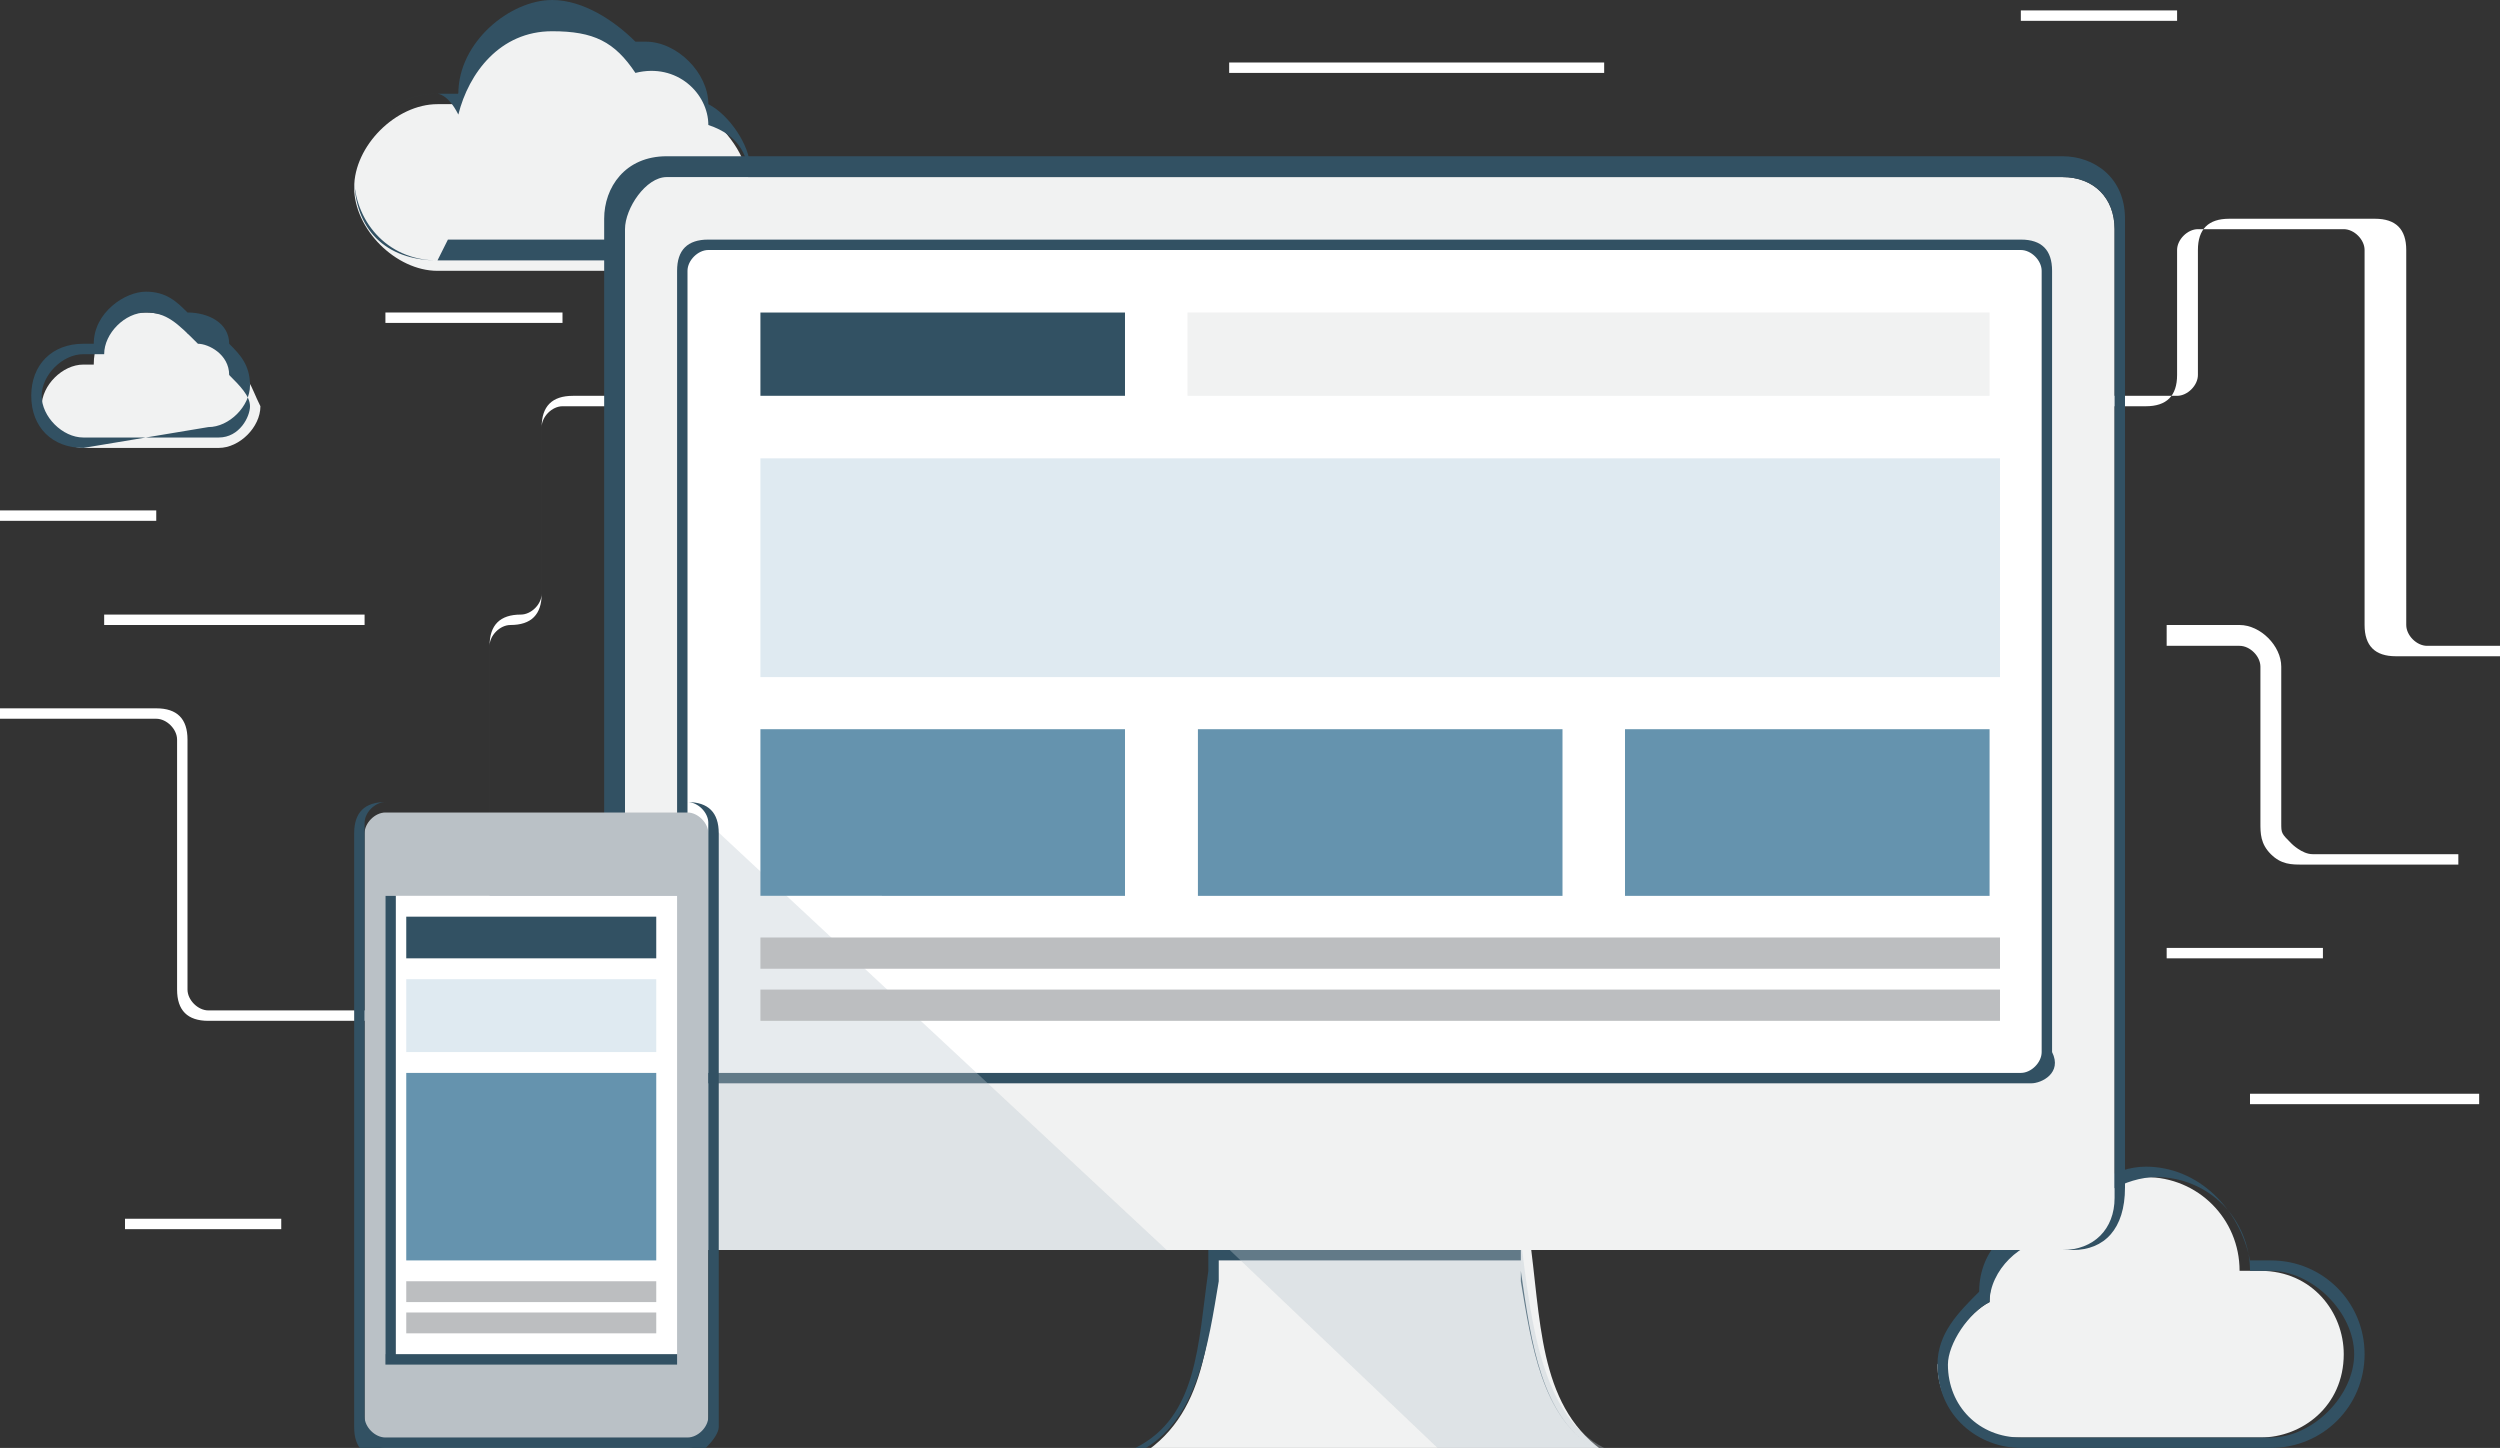 <svg xmlns="http://www.w3.org/2000/svg" width="24" height="13.9" xmlns:xlink="http://www.w3.org/1999/xlink" viewBox="0 11 24 13.9" enable-background="new 0 11 24 13.9"><rect x="0" y="11" width="24" height="13.9" fill="#333333" stroke="none"/><path fill="#F1F2F2" d="M6.8 12.1c0-.4-.3-.6-.6-.6 0 0-.1 0-.1 0-.2-.3-.4-.4-.8-.4-.5 0-.9.4-.9.9-.1 0-.1 0-.2 0-.4 0-.8.4-.8.8s.4.8.8.8c0 0 .1 0 .1 0h2.2c.4 0 .7-.3.7-.7 0-.4-.2-.6-.4-.8"/><path fill="#325163" d="M4.2 13.5c-.5 0-.8-.4-.8-.8 0-.5.4-.8.8-.8.1 0 .1 0 .2 0 0-.5.5-.9.9-.9.3 0 .6.2.8.4 0 0 .1 0 .1 0 .3 0 .6.3.6.6.2.1.4.4.4.6 0 .4-.3.7-.7.7H4.3c-.1.2-.1.2-.1.2m0-1.6c-.4 0-.8.3-.8.8s.3.8.8.8c0 0 .1 0 .1 0h2.2c.4 0 .7-.3.7-.7 0-.3-.1-.5-.4-.6 0-.3-.3-.6-.7-.5-.2-.3-.4-.4-.8-.4-.5 0-.8.4-.9.8-.1-.2-.2-.2-.2-.2"/><path fill="#F1F2F2" d="M19.1 23.5c0-.4.3-.7.6-.7 0 0 .1 0 .1 0 .2-.3.5-.5.8-.5.5 0 .9.4.9.9.1 0 .1 0 .2 0 .5 0 .8.4.8.8 0 .5-.4.8-.8.8 0 0-.1 0-.1 0h-2.3c-.4 0-.7-.3-.7-.7.1-.2.3-.5.5-.6"/><path fill="#325163" d="M21.8 24.9s-.1 0-.1 0h-2.3c-.4 0-.8-.3-.8-.8 0-.3.2-.5.4-.7 0-.4.3-.7.7-.7 0 0 .1 0 .1 0 .2-.3.5-.5.8-.5.5 0 .9.4 1 .9.1 0 .1 0 .2 0 .5 0 .9.4.9.9s-.4.9-.9.9m-2.1-2c-.3 0-.6.3-.6.6-.2.1-.4.4-.4.6 0 .4.3.7.7.7h2.3c.1 0 .1 0 .1 0 .4 0 .8-.4.8-.8s-.4-.8-.8-.8c-.1 0-.1 0-.2 0 0-.5-.4-.9-.9-.9-.3 0-.6.2-.8.4-.1.2-.1.2-.2.2"/><path fill="#fff" d="M4.5 20.8H2c-.2 0-.3-.1-.3-.3v-2.4c0-.1-.1-.2-.2-.2H0v-.1h1.5c.2 0 .3.1.3.3v2.4c0 .1.1.2.2.2h2.5c.1 0 .2-.1.2-.2v-3.3c0-.2.1-.3.3-.3.1 0 .2-.1.2-.2v-1.6c0-.2.1-.3.3-.3h15.4c.1 0 .2-.1.2-.2v-1.2c0-.2.1-.3.3-.3h1.4c.2 0 .3.1.3.3V17c0 .1.1.2.2.2h.7v.1h-1c-.2 0-.3-.1-.3-.3v-3.6c0-.1-.1-.2-.2-.2h-1.4c-.1 0-.2.1-.2.2v1.2c0 .2-.1.3-.3.3H5.4c-.1 0-.2.1-.2.2v1.6c0 .2-.1.3-.3.3-.1 0-.2.1-.2.2v3.3c.1.1-.1.3-.2.3"/><path fill="#F1F2F2" d="M14.7 23h-3c-.1.8-.1 1.6-.8 2h4.6c-.7-.4-.7-1.2-.8-2"/><path fill="#325163" d="M15.6 25h-4.8l.1-.1c.6-.3.6-1 .7-1.7 0-.1 0-.2 0-.3h3c0 .1 0 .2 0 .3.1.7.2 1.4.7 1.7.2 0 .3.1.3.1zm-4.6-.1h4.3c-.5-.3-.6-1-.7-1.6 0-.1 0-.2 0-.2h-2.9c0 .1 0 .2 0 .2-.1.6-.2 1.3-.7 1.6"/><path fill="#F1F2F2" d="M19.9 23H6.4c-.3 0-.5-.2-.5-.5v-9.3c0-.3.2-.5.5-.5h13.4c.3 0 .5.2.5.5v9.3c.1.3-.1.5-.4.5"/><path fill="#325163" d="M19.9 23H6.4c-.3 0-.6-.2-.6-.6v-9.3c0-.3.2-.6.6-.6h13.4c.3 0 .6.2.6.6v9.3c0 .4-.2.6-.5.6M6.4 12.7c-.2 0-.4.3-.4.5v9.3c0 .3.2.5.4.5h13.4c.3 0 .5-.2.5-.5v-9.3c0-.3-.2-.5-.5-.5.1 0-13.4 0-13.4 0z"/><path fill="#fff" d="M19.5 21.4H6.8c-.1 0-.3-.1-.3-.3v-7.5c0-.1.1-.3.3-.3h12.6c.1 0 .3.1.3.3v7.5c0 .2-.1.3-.2.3"/><path fill="#325163" d="M19.5 21.4H6.8c-.2 0-.3-.1-.3-.3v-7.5c0-.2.1-.3.3-.3h12.6c.2 0 .3.1.3.3v7.5c.1.2-.1.3-.2.3m-12.7-8c-.1 0-.2.1-.2.2v7.5c0 .1.1.2.2.2h12.6c.1 0 .2-.1.2-.2v-7.5c0-.1-.1-.2-.2-.2H6.8zm.5.6h3.5v.8H7.3V14z"/><path fill="#F1F2F2" d="M11.4 14h7.7v.8h-7.7V14z"/><g opacity=".35"><defs><path id="a" d="M6.8 18.9h4.4V23H6.8z"/></defs><clipPath id="b"><use xlink:href="#a" overflow="visible"/></clipPath><path fill="#BAC6CE" d="M6.8 18.9l4.4 4.1H6.8v-4.1z" clip-path="url(#b)"/></g><g opacity=".35"><defs><path id="c" d="M11.8 23h3.7v2h-3.7z"/></defs><clipPath id="d"><use xlink:href="#c" overflow="visible"/></clipPath><path fill="#BAC6CE" d="M15.4 24.9c-.6-.3-.7-1.2-.8-2h-2.9l2.1 2h1.6z" clip-path="url(#d)"/></g><path fill="#DFEAF1" d="M7.3 15.4h11.9v2.1H7.3v-2.1z"/><path fill="#6593AE" d="M7.3 18h3.5v1.6H7.3V18zm4.1 0H15v1.6h-3.5V18zm4.2 0h3.5v1.6h-3.5V18z"/><path fill="#BCBEC0" d="M7.3 20h11.9v.3H7.3V20zm0 .5h11.9v.3H7.3v-.3z"/><path fill="#BAC1C6" d="M6.6 24.9H3.7c-.1 0-.2-.1-.2-.2V19c0-.1.1-.2.2-.2h2.9c.1 0 .2.1.2.2v5.7c0 .1-.1.2-.2.2"/><path fill="#325163" d="M6.6 25H3.7c-.2 0-.3-.1-.3-.3V19c0-.2.1-.3.3-.3h2.9c.2 0 .3.1.3.3v5.7c0 .1-.2.3-.3.3m-2.9-6.3c-.1 0-.2.1-.2.2v5.7c0 .1.1.2.2.2h2.9c.1 0 .2-.1.2-.2v-5.7c0-.1-.1-.2-.2-.2H3.7z"/><path fill="#fff" d="M3.7 19.6h2.8V24H3.7v-4.4z"/><path fill="#325163" d="M6.5 24.1H3.7v-4.5h2.8v4.5zM3.8 24h2.7v-4.4H3.8V24zm.1-4.2h2.4v.4H3.9v-.4z"/><path fill="#BCBEC0" d="M3.9 23.3h2.4v.2H3.9v-.2zm0 .3h2.4v.2H3.9v-.2z"/><path fill="#DFEAF1" d="M3.9 20.4h2.4v.7H3.9v-.7z"/><path fill="#6593AE" d="M3.9 21.3h2.4v1.8H3.9v-1.8z"/><path fill="#fff" d="M22.1 19.3c-.1 0-.2 0-.3-.1-.1-.1-.1-.2-.1-.3v-1.5c0-.1-.1-.2-.2-.2h-.7V17h.7c.2 0 .4.2.4.4v1.5c0 .1 0 .1.1.2 0 0 .1.1.2.1h1.4v.1h-1.5c.1 0 .1 0 0 0"/><path fill="#fff" d="M1 16.9h2.5v.1H1v-.1zm-1-1h1.5v.1H0v-.1zM3.7 14h1.7v.1H3.7V14zm8.1-2.4h3.6v.1h-3.6v-.1zm9 8.5h1.5v.1h-1.5v-.1zm-1.4-9h1.5v.1h-1.5v-.1zM1.2 22.7h1.5v.1H1.2v-.1zm20.4-1.2h2.2v.1h-2.2v-.1z"/><path fill="#F1F2F2" d="M2.2 14.5c0-.2-.1-.3-.3-.3 0 0 0 0-.1 0 0-.1-.2-.2-.4-.2-.3 0-.5.2-.5.5 0 0-.1 0-.1 0-.2 0-.4.2-.4.4s.2.4.4.4c0 0 0 0 .1 0h1.2c.2 0 .4-.2.4-.4-.1-.2-.1-.3-.3-.4"/><path fill="#325163" d="M.8 15.3c-.3 0-.5-.2-.5-.5s.2-.5.5-.5c0 0 .1 0 .1 0 0-.3.3-.5.5-.5s.3.1.4.2c.2 0 .4.1.4.3.1.1.2.2.2.4s-.2.4-.4.4l-1.2.2c.1 0 0 0 0 0m0-.9c-.2 0-.4.2-.4.4s.2.4.4.4c0 0 0 0 .1 0h1.2c.2 0 .3-.2.3-.3 0-.1-.1-.2-.2-.3 0-.2-.2-.3-.3-.3-.2-.2-.3-.3-.5-.3s-.4.2-.4.4H.8c.1 0 .1 0 0 0"/></svg>
